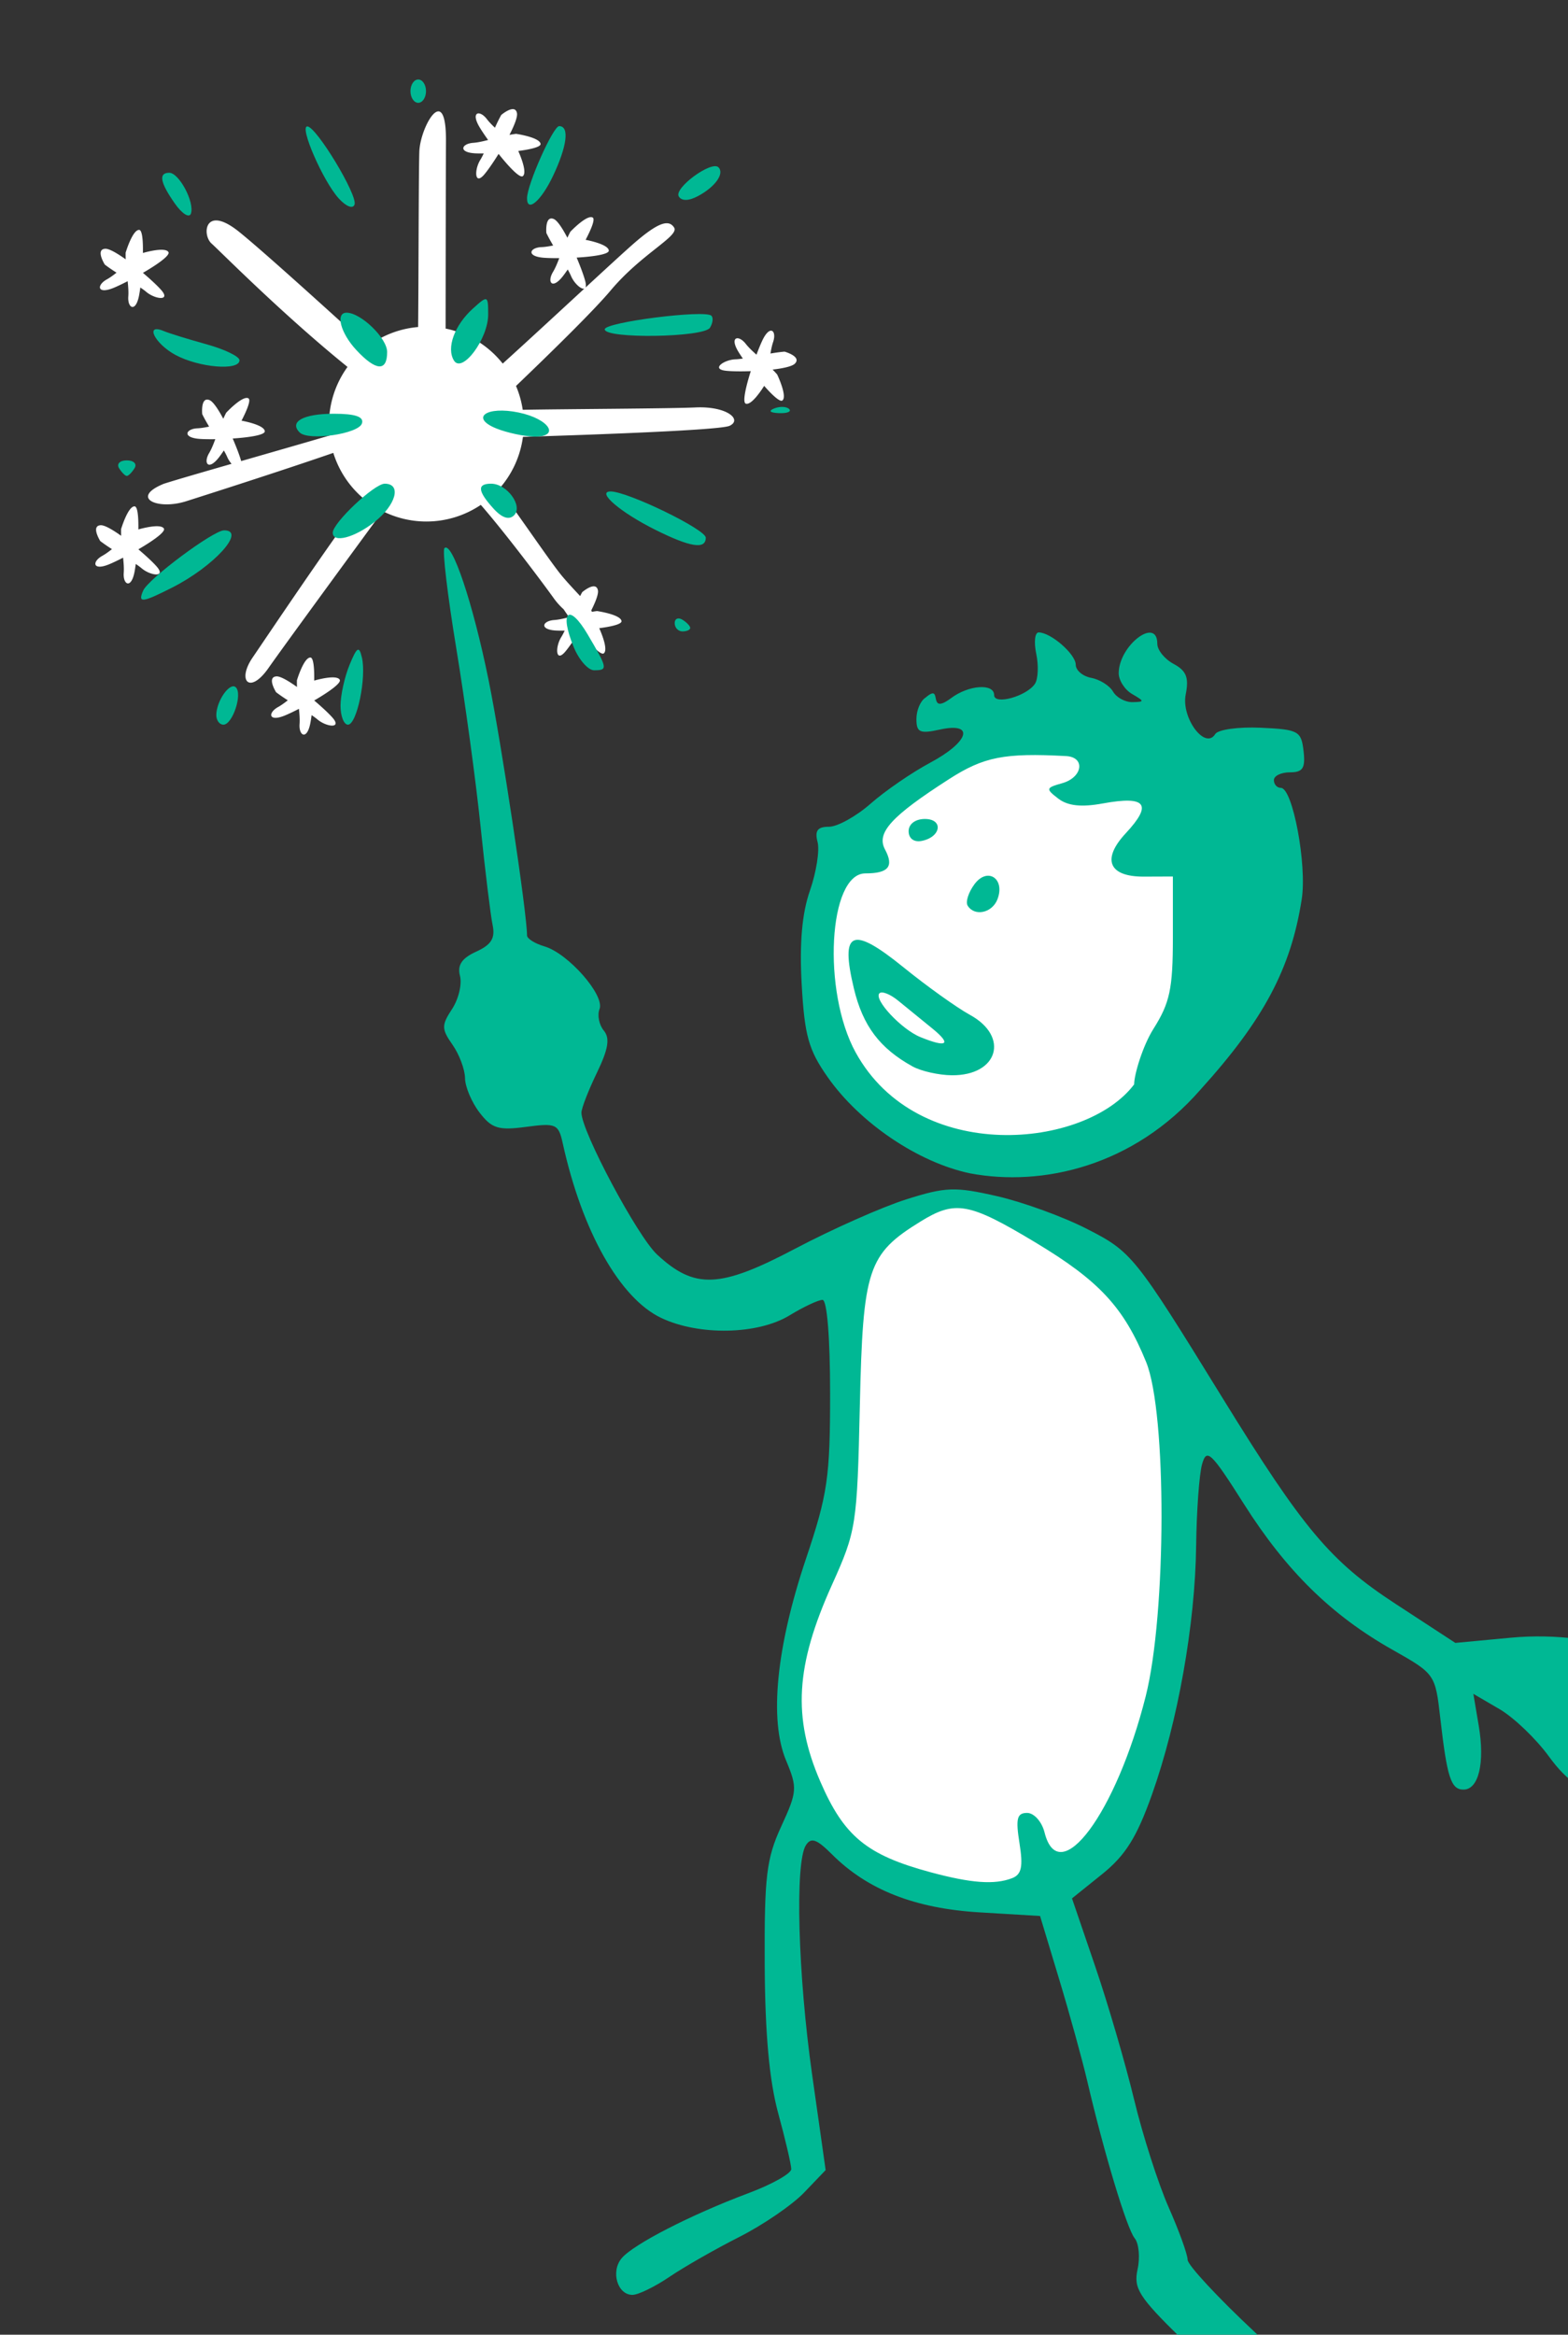 <?xml version="1.0" ?><svg height="324.596mm" viewBox="0 0 218.053 324.596" width="218.053mm" xmlns="http://www.w3.org/2000/svg">
    <rect x="0" y="0" width="218.053" height="324.596" fill="#333333" stroke="none"/>
    <path d="m 35364.627,28973.83 v 0 c -2.465,0.149 -5.852,3.047 -5.852,3.047 -1.18,2.116 -2.275,4.399 -3.31,6.703 -1.616,-1.528 -3.081,-3.019 -4.235,-4.533 -3.743,-4.908 -8.587,-3.896 -3.959,4.025 1.053,1.802 2.712,4.276 4.614,6.94 -2.828,0.721 -5.457,1.318 -7.862,1.492 -6.156,0.447 -7.963,5.054 1.2,5.515 1.2,0.06 2.7,0.07 4.363,0.05 -0.605,1.257 -1.203,2.427 -1.795,3.373 -3.209,5.125 -3.035,13.605 2.023,7.725 1.816,-2.111 4.687,-6.235 7.567,-10.862 5.485,6.884 11.2,12.917 12.736,11.653 2.525,-2.079 -1.839,-11.925 -2.408,-13.18 6.609,-0.865 11.863,-2.129 11.689,-3.717 -0.382,-3.466 -12.834,-5.279 -12.834,-5.279 -1.182,0.147 -2.339,0.335 -3.476,0.545 2.585,-5.029 4.34,-9.475 3.924,-11.467 -0.334,-1.602 -1.264,-2.104 -2.385,-2.037 z m -38.65,1.162 v 0.02 c -0.146,-0.02 -0.293,-0.01 -0.443,0 -4.017,0.5 -9.472,12.95 -9.746,21.148 -0.368,11.027 -0.377,66.453 -0.629,91.977 a 51.114,51.114 0 0 0 -26.418,10.101 c -22.467,-20.468 -55.798,-50.635 -67.609,-60.107 -18.072,-14.493 -19.53,1.639 -14.356,6.23 4.339,3.851 37.197,37.122 71.33,64.707 a 51.114,51.114 0 0 0 -9.728,29.998 51.114,51.114 0 0 0 0.351,5.973 c -13.512,3.98 -30.642,8.89 -46.427,13.428 -0.776,-2.755 -2.416,-7.138 -4.446,-11.84 8.782,-0.585 16.998,-1.843 16.834,-3.826 -0.271,-3.259 -10.85,-5.279 -12.205,-5.527 3.054,-5.925 5.01,-10.966 3.606,-11.727 -3.066,-1.662 -11.651,7.539 -11.651,7.539 -0.556,1.054 -1.046,2.116 -1.533,3.166 -2.659,-4.989 -5.318,-8.966 -7.191,-9.76 -1.508,-0.636 -2.448,-0.158 -3.032,0.801 -1.281,2.11 -0.828,6.545 -0.828,6.545 1.067,2.176 2.318,4.376 3.621,6.539 -2.177,0.457 -4.233,0.814 -6.136,0.9 -6.167,0.28 -8.097,4.836 1.05,5.547 2.081,0.16 5.06,0.205 8.332,0.16 -1.017,2.735 -2.023,5.238 -3.251,7.313 -3.139,5.314 -0.384,9.424 5.216,2.156 0.732,-0.952 1.598,-2.178 2.528,-3.556 0.688,1.214 1.307,2.371 1.746,3.396 0.561,1.308 1.386,2.561 2.287,3.625 -15.411,4.435 -29.065,8.393 -35.467,10.43 -17.999,7.322 -3.567,14.043 11.701,9.179 9.572,-3.05 48.331,-15.401 77.174,-25.355 a 51.114,51.114 0 0 0 15.754,23.859 c -17.176,22.622 -50.812,72.82 -58.1,83.491 -8.359,12.236 -1.56,19.607 8.248,5.615 8.406,-11.992 47.443,-65.277 59.991,-82.397 a 51.114,51.114 0 0 0 22.935,5.436 51.114,51.114 0 0 0 28.567,-8.729 c 12.837,14.709 32.282,40.61 38.238,48.932 1.641,2.292 3.422,4.232 5.226,5.85 0.842,1.276 1.807,2.675 2.858,4.148 -2.828,0.721 -5.458,1.318 -7.863,1.492 -6.156,0.447 -7.962,5.055 1.201,5.516 1.2,0.06 2.698,0.07 4.361,0.05 -0.605,1.257 -1.203,2.427 -1.795,3.373 -3.209,5.125 -3.034,13.604 2.024,7.724 1.816,-2.111 4.688,-6.235 7.568,-10.861 5.485,6.884 11.2,12.916 12.736,11.652 2.525,-2.079 -1.841,-11.924 -2.41,-13.179 6.609,-0.865 11.864,-2.131 11.69,-3.719 -0.382,-3.466 -12.834,-5.277 -12.834,-5.277 -0.92,0.114 -1.819,0.259 -2.711,0.414 -0.09,-0.252 -0.182,-0.505 -0.311,-0.772 2.328,-4.65 3.862,-8.693 3.471,-10.564 -0.334,-1.602 -1.264,-2.104 -2.385,-2.037 -2.465,0.149 -5.853,3.048 -5.853,3.048 -0.372,0.667 -0.732,1.356 -1.088,2.051 -2.703,-2.938 -5.985,-6.351 -9.317,-10.299 -5.844,-6.926 -20.796,-29.259 -33.172,-45.972 a 51.114,51.114 0 0 0 12.471,-27.242 c 36.657,-1.133 103.54,-3.495 108.467,-5.821 6.799,-3.209 -1.393,-10.38 -17.887,-9.627 -13.661,0.623 -66.65,0.801 -90.691,1.242 a 51.114,51.114 0 0 0 -3.522,-12.509 c 18.332,-17.558 40.685,-39.417 49.672,-50.116 16.25,-19.346 36.143,-28.525 33.301,-32.984 -2.841,-4.46 -8.451,-2.625 -20.693,7.934 -4.178,3.604 -14.205,12.827 -25.825,23.547 0.295,-0.592 0.308,-1.65 -0.105,-3.29 -0.68,-2.701 -2.399,-7.424 -4.522,-12.443 8.787,-0.518 17.013,-1.715 16.864,-3.699 -0.245,-3.261 -10.808,-5.363 -12.162,-5.621 3.1,-5.901 5.093,-10.925 3.695,-11.697 -3.053,-1.685 -11.707,7.449 -11.707,7.449 -0.561,1.051 -1.073,2.105 -1.557,3.156 -2.621,-5.01 -5.246,-9.006 -7.113,-9.814 -1.502,-0.65 -2.448,-0.18 -3.039,0.775 -1.298,2.1 -0.879,6.541 -0.879,6.541 1.05,2.184 2.285,4.391 3.572,6.564 -2.18,0.441 -4.241,0.783 -6.144,0.854 -6.168,0.232 -8.132,4.775 1.009,5.555 2.08,0.177 5.059,0.246 8.332,0.226 -1.039,2.727 -2.066,5.219 -3.31,7.285 -3.18,5.289 -0.454,9.421 5.201,2.196 0.74,-0.946 1.612,-2.165 2.553,-3.535 0.679,1.219 1.29,2.381 1.722,3.41 1.595,3.8 5.368,7.208 7.012,6.615 -13.795,12.727 -29.891,27.614 -42.855,39.348 a 51.114,51.114 0 0 0 -29.963,-18.364 c 0.03,-29.047 0.08,-75.52 0.189,-98.443 0.05,-11.066 -1.609,-15.276 -3.802,-15.512 z m -157.223,62.186 c -3.483,-0.109 -7.08,11.929 -7.08,11.929 -0.03,1.191 -10e-4,2.363 0.03,3.52 -4.599,-3.289 -8.745,-5.672 -10.775,-5.551 -1.634,0.1 -2.265,0.944 -2.362,2.063 -0.211,2.459 2.166,6.236 2.166,6.236 1.923,1.475 4.02,2.889 6.149,4.248 -1.747,1.377 -3.432,2.611 -5.098,3.533 -5.401,2.99 -5.104,7.929 3.406,4.502 1.936,-0.781 4.626,-2.066 7.538,-3.56 0.303,2.902 0.512,5.593 0.334,7.998 -0.452,6.155 3.842,8.612 5.63,-0.387 0.233,-1.178 0.463,-2.661 0.684,-4.309 1.156,0.782 2.227,1.545 3.076,2.268 4.605,3.92 13.022,4.98 7.94,-0.879 -1.825,-2.103 -5.491,-5.546 -9.649,-9.068 7.608,-4.426 14.409,-9.204 13.381,-10.909 -1.69,-2.798 -12.067,0.09 -13.391,0.473 0.104,-6.662 -0.382,-12.045 -1.976,-12.107 z m 331.705,52.884 v 0 c -1.149,-0.09 -2.811,1.282 -4.559,4.895 -0.909,1.879 -2.036,4.637 -3.187,7.701 -2.175,-1.946 -4.14,-3.797 -5.625,-5.697 -3.804,-4.861 -8.636,-3.79 -3.91,4.074 0.62,1.03 1.447,2.276 2.39,3.645 -1.38,0.199 -2.684,0.358 -3.8,0.394 -6.043,0.193 -12.987,5.065 -5.286,5.985 2.765,0.331 7.793,0.417 13.239,0.228 -2.657,8.392 -4.479,16.497 -2.574,17.068 3.134,0.937 8.872,-8.175 9.597,-9.347 4.403,5.005 8.383,8.659 9.604,7.629 2.664,-2.25 -2.774,-13.594 -2.774,-13.594 -0.781,-0.899 -1.582,-1.755 -2.39,-2.582 5.616,-0.658 10.287,-1.68 11.709,-3.135 1.143,-1.171 1.042,-2.223 0.361,-3.117 -1.498,-1.963 -5.795,-3.158 -5.795,-3.158 -2.414,0.201 -4.919,0.564 -7.408,0.99 0.367,-2.194 0.785,-4.241 1.398,-6.043 1.118,-3.287 0.489,-5.82 -0.988,-5.938 z m -334.084,92.159 c -3.485,-0.127 -7.09,11.929 -7.09,11.929 -0.03,1.191 10e-4,2.363 0.03,3.52 -4.599,-3.289 -8.745,-5.67 -10.775,-5.549 -1.634,0.1 -2.264,0.942 -2.361,2.061 -0.211,2.459 2.164,6.234 2.164,6.234 1.923,1.475 4.021,2.889 6.15,4.248 -1.747,1.377 -3.432,2.611 -5.098,3.533 -5.401,2.99 -5.105,7.929 3.405,4.502 1.936,-0.781 4.625,-2.064 7.537,-3.558 0.303,2.902 0.512,5.591 0.334,7.996 -0.452,6.155 3.845,8.614 5.633,-0.385 0.233,-1.178 0.462,-2.663 0.683,-4.311 1.156,0.782 2.227,1.547 3.076,2.27 4.605,3.92 13.02,4.978 7.938,-0.881 -1.825,-2.103 -5.489,-5.546 -9.647,-9.068 7.608,-4.426 14.409,-9.203 13.381,-10.907 -1.69,-2.799 -12.066,0.09 -13.39,0.471 0.104,-6.653 -0.381,-12.029 -1.971,-12.105 z m 92.273,79.312 c -3.485,-0.127 -7.089,11.93 -7.089,11.93 -0.03,1.191 10e-4,2.359 0.03,3.516 -4.599,-3.289 -8.746,-5.671 -10.776,-5.551 -1.634,0.1 -2.264,0.947 -2.361,2.066 -0.211,2.459 2.164,6.231 2.164,6.231 1.923,1.475 4.022,2.889 6.151,4.248 -1.747,1.377 -3.434,2.613 -5.1,3.535 -5.401,2.99 -5.104,7.929 3.406,4.502 1.936,-0.781 4.625,-2.063 7.537,-3.557 0.303,2.902 0.512,5.591 0.334,7.996 -0.452,6.155 3.845,8.611 5.633,-0.388 0.233,-1.178 0.463,-2.659 0.684,-4.307 1.156,0.782 2.225,1.543 3.074,2.266 4.605,3.92 13.021,4.978 7.939,-0.881 -1.825,-2.103 -5.49,-5.543 -9.648,-9.065 7.608,-4.426 14.409,-9.204 13.381,-10.908 -1.69,-2.799 -12.065,0.09 -13.389,0.469 0.104,-6.654 -0.381,-12.026 -1.971,-12.102 z m 396.653,42.455 c -45.403,-0.277 -98.428,25.121 -112.239,58.375 -62.786,151.17 76.77,175.952 138.903,148.491 52.822,-23.346 78.875,-109.05 34.281,-179.014 -12.403,-19.461 -35.475,-27.697 -60.945,-27.852 z m -63.164,243.018 c -34.88,0.285 -49.53,24.309 -54.83,66.471 3.133,16.824 2.297,83.837 -4.178,112.88 -6.475,29.042 -30.705,76.037 -16.293,121.245 14.412,45.208 69.869,73.873 127.309,54.982 57.439,-18.892 76.862,-162.505 68.507,-236.098 -8.355,-73.592 -65.793,-113.631 -109.029,-118.8 -4.053,-0.484 -7.878,-0.71 -11.486,-0.68 z" fill="#FFFFFF" paint-order="markers stroke fill" transform="translate(-206.962,68.56) matrix(0.265,0,0,0.265,-8215.323,-7085.427) translate(-3313.529,-2437.82)"/>
    <path d="m 32444.17,27739.227 c -8.973,-4.617 -27.831,-19.669 -41.907,-33.449 -22.433,-21.961 -25.284,-26.457 -23.087,-36.449 1.375,-6.267 0.681,-13.617 -1.542,-16.328 -4.075,-4.968 -16.052,-44.674 -24.864,-82.417 -2.622,-11.215 -9.265,-35.294 -14.766,-53.509 l -10.007,-33.118 -31.635,-1.892 c -34.027,-2.03 -58.93,-11.812 -77.594,-30.478 -8,-7.997 -10.947,-9.022 -13.664,-4.736 -5.784,9.124 -4.172,67.808 3.31,120.566 l 7.067,49.854 -11.3,11.793 c -6.219,6.49 -21.548,16.982 -34.074,23.319 -12.522,6.336 -29.01,15.756 -36.643,20.937 -7.632,5.178 -16.352,9.415 -19.376,9.415 -7.864,0 -11.477,-12.2 -5.677,-19.188 6.047,-7.287 36.47,-22.908 66.51,-34.146 12.385,-4.634 22.516,-10.324 22.516,-12.642 0,-2.318 -3.078,-15.491 -6.84,-29.273 -4.673,-17.121 -6.922,-41.855 -7.096,-78.076 -0.215,-46.231 0.883,-55.496 8.657,-72.411 8.419,-18.309 8.563,-20.25 2.547,-34.654 -8.906,-21.315 -5.135,-59.387 10.488,-105.902 11.345,-33.761 12.635,-42.622 12.635,-86.663 0,-29.175 -1.612,-49.057 -3.98,-49.057 -2.189,0 -9.989,3.665 -17.332,8.143 -16.633,10.141 -47.468,10.75 -67.321,1.33 -21.695,-10.296 -41.522,-45.46 -51.683,-91.671 -2.221,-10.086 -3.545,-10.672 -19.258,-8.564 -14.457,1.94 -17.95,0.862 -24.397,-7.525 -4.139,-5.379 -7.565,-13.504 -7.614,-18.052 -0.06,-4.548 -3.004,-12.426 -6.56,-17.507 -5.824,-8.315 -5.849,-10.195 -0.246,-18.741 3.423,-5.227 5.295,-13.054 4.16,-17.398 -1.477,-5.652 0.936,-9.264 8.491,-12.708 7.983,-3.637 10.084,-7.059 8.619,-14.034 -1.067,-5.07 -3.927,-28.49 -6.355,-52.042 -2.431,-23.552 -8.154,-65.477 -12.718,-93.167 -4.564,-27.69 -7.356,-51.288 -6.206,-52.439 3.973,-3.972 14.925,28.697 23.149,69.053 6.77,33.223 20.202,122.402 20.202,134.132 0,1.676 4.128,4.26 9.175,5.744 12.422,3.658 31.672,25.559 28.877,32.849 -1.245,3.235 -0.245,8.318 2.224,11.291 3.337,4.018 2.411,9.697 -3.621,22.18 -4.46,9.228 -8.105,18.63 -8.105,20.897 0,9.762 29.365,64.836 39.68,74.424 19.748,18.351 32.969,17.787 72.567,-3.099 19.28,-10.169 45.447,-21.782 58.148,-25.806 20.773,-6.579 25.571,-6.751 47.676,-1.704 13.519,3.084 34.674,10.767 47.008,17.074 23.798,12.165 25.171,13.877 71.372,88.838 42.347,68.713 56.607,85.676 90.744,107.962 l 31.409,20.505 29.171,-2.734 c 47.097,-4.413 94.328,13.892 77.991,30.229 -2.635,2.637 -4.244,11.177 -3.57,18.975 1.027,11.957 -0.09,14.18 -7.106,14.18 -4.579,0 -10.269,-3.627 -12.641,-8.063 -2.374,-4.434 -8.054,-10.063 -12.624,-12.509 -8.087,-4.328 -8.14,-4.115 -1.944,7.86 15.776,30.51 0.119,39.585 -20.149,11.672 -6.728,-9.27 -18.41,-20.462 -25.955,-24.869 l -13.721,-8.014 2.836,16.79 c 3.29,19.477 -0.06,33.446 -8.017,33.446 -6.57,0 -8.626,-6.325 -12.165,-37.482 -2.619,-23.064 -2.777,-23.288 -25.135,-35.908 -31.902,-18.003 -55.651,-41.305 -77.908,-76.44 -17.308,-27.322 -19.566,-29.464 -21.983,-20.852 -1.483,5.275 -2.878,24.53 -3.101,42.786 -0.505,41.103 -9.58,92.213 -23.17,130.462 -7.967,22.422 -13.947,31.977 -26.154,41.787 l -15.826,12.718 12.185,35.698 c 6.701,19.633 15.886,51.058 20.409,69.837 4.52,18.779 12.687,44.237 18.147,56.583 5.456,12.34 9.925,24.705 9.925,27.473 0,2.765 15.896,19.883 35.325,38.039 30.264,28.278 34.574,33.915 30.088,39.324 -6.501,7.828 -6.755,7.806 -26.671,-2.449 z m -130.856,-275.103 c 4.985,-1.915 5.859,-6.035 3.891,-18.352 -2.069,-12.932 -1.323,-15.888 4.018,-15.888 3.609,0 7.715,4.59 9.121,10.198 7.61,30.319 37.615,-10.02 53.093,-71.371 10.956,-43.425 11.096,-148.708 0.243,-175.361 -11.702,-28.722 -24.552,-42.591 -58.19,-62.809 -34.844,-20.943 -41.95,-22.222 -60.335,-10.86 -27.59,17.053 -30.114,24.724 -31.728,96.452 -1.416,62.964 -1.854,65.773 -14.679,94.21 -19.048,42.237 -20.655,69.377 -6.091,103.028 12.471,28.825 24.352,38.595 57.948,47.654 21.287,5.741 33.516,6.628 42.715,3.099 z m -21.983,-369.774 c -27.154,-5.657 -57.814,-26.349 -74.76,-50.459 -10.044,-14.291 -12.155,-21.808 -13.656,-48.659 -1.212,-21.755 0.154,-37.268 4.322,-49.249 3.352,-9.618 5.155,-21.089 4.005,-25.488 -1.56,-5.959 -0.03,-8 5.988,-8 4.444,0 14.293,-5.463 21.885,-12.143 7.594,-6.68 21.605,-16.313 31.139,-21.405 20.631,-11.021 23.7,-21.515 5.1,-17.427 -10.446,2.294 -12.236,1.479 -12.236,-5.556 0,-4.529 2.118,-9.548 4.709,-11.148 9.788,-8.447 0.373,9.92 13.402,0.258 9.218,-6.972 22.672,-7.941 22.672,-1.631 0,5.322 17.018,0.61 21.402,-5.925 1.678,-2.498 1.992,-9.596 0.696,-15.76 -1.298,-6.17 -0.725,-11.217 1.266,-11.217 6.377,0 19.456,11.393 19.456,16.948 0,2.954 3.67,6.059 8.158,6.899 4.483,0.842 9.621,4.077 11.418,7.194 1.792,3.114 6.379,5.606 10.195,5.54 6.398,-0.119 6.383,-0.447 -0.215,-4.282 -3.925,-2.285 -7.078,-7.278 -7.007,-11.091 0.275,-14.626 20.26,-29.656 20.26,-15.235 0,3.284 3.866,8.044 8.591,10.57 6.65,3.561 8.075,7.176 6.311,16.001 -2.46,12.297 10.221,29.313 15.493,20.785 1.461,-2.364 12.193,-3.858 23.854,-3.324 19.815,0.909 21.282,1.703 22.49,12.185 1.04,9.036 -0.348,11.217 -7.14,11.217 -4.632,0 -8.425,1.835 -8.425,4.077 0,2.246 1.651,4.08 3.673,4.08 6.197,0 13.75,40.325 10.939,58.401 -5.66,36.408 -19.961,63.275 -53.234,100.019 -35.043,40.122 -82.818,50.935 -120.751,43.825 z m 86.039,-46.689 c 0,-5.205 4.527,-20.25 10.131,-29.132 8.63,-13.668 10.199,-21.051 10.199,-48.036 v -31.891 l -15.267,0.06 c -18.382,0.06 -22.199,-9.082 -9.477,-22.736 14.219,-15.263 10.718,-19.813 -12.049,-15.651 -11.235,2.056 -18.364,1.28 -23.338,-2.538 -6.697,-5.146 -6.566,-5.668 2.016,-8.082 10.822,-3.047 12.345,-13.695 2.036,-14.247 -32.362,-1.731 -43.13,0.386 -61.31,12.051 -30.372,19.492 -38.347,28.228 -33.688,36.929 4.8,8.969 1.85,12.576 -10.286,12.576 -19.392,0 -22.763,61.866 -5.104,93.94 32.643,59.288 120.761,50.529 146.137,16.757 z m -116.291,-9.422 c -17.212,-9.519 -26.072,-21.284 -30.768,-40.854 -7.309,-30.471 -1.076,-33.124 26.086,-11.104 12.199,9.886 27.875,21.102 34.841,24.922 20.861,11.445 14.68,31.915 -9.566,31.672 -6.839,-0.06 -16.107,-2.156 -20.593,-4.636 z m 10.194,-20.065 c -5.606,-4.53 -13.58,-11.023 -17.719,-14.431 -4.138,-3.404 -8.563,-5.15 -9.831,-3.884 -3.181,3.18 11.487,18.898 21.434,22.971 14.155,5.793 16.675,3.878 6.116,-4.656 z m 18.725,-64.297 c -1.184,-1.911 0.419,-6.958 3.564,-11.212 6.79,-9.203 16.259,-3.013 12.075,7.891 -2.761,7.197 -12.029,9.167 -15.639,3.321 z m -30.96,-39.043 c 0,-3.784 3.487,-6.418 8.497,-6.418 9.938,0 8.534,9.532 -1.698,11.517 -4.025,0.779 -6.799,-1.299 -6.799,-5.099 z m -363.325,-60.996 c 0.09,-7.484 7.227,-17.519 10.282,-14.461 3.567,3.565 -1.784,19.561 -6.542,19.561 -2.092,0 -3.774,-2.293 -3.74,-5.1 z m 65.189,-4.832 c 0,-5.461 2.122,-15.094 4.719,-21.41 3.903,-9.491 5.028,-10.175 6.496,-3.937 2.49,10.587 -2.636,35.279 -7.321,35.279 -2.142,0 -3.894,-4.468 -3.894,-9.932 z m 122.43,-30.644 c -7.798,-18.829 -2.662,-23.601 7.274,-6.76 10.531,17.85 10.699,18.786 3.332,18.786 -3.093,0 -7.864,-5.41 -10.606,-12.026 z m 52.931,-12.682 c 0,-2.377 1.836,-3.183 4.081,-1.798 2.241,1.386 4.076,3.328 4.076,4.319 0,0.988 -1.835,1.799 -4.076,1.799 -2.245,0 -4.081,-1.946 -4.081,-4.32 z m -278.917,-17.091 c 2.693,-6.182 36.845,-31.608 42.459,-31.608 11.882,0 -5.401,18.993 -27.403,30.109 -15.697,7.934 -17.96,8.158 -15.056,1.499 z m 268.729,-31.908 c -18.361,-9.158 -31.109,-20.091 -23.428,-20.091 8.951,0 49.931,19.9 49.931,24.244 0,6.298 -8.088,5.032 -26.503,-4.153 z m -169.25,1.544 c 0,-5.147 21.807,-25.714 27.269,-25.714 8.974,0 5.982,11.149 -5.391,20.096 -10.549,8.298 -21.878,11.207 -21.878,5.618 z m 84.321,-12.684 c -8.308,-9.179 -8.666,-13.03 -1.219,-13.03 8.36,0 16.897,11.742 12.057,16.584 -2.617,2.614 -6.367,1.385 -10.838,-3.554 z m -196.473,-21.184 c -1.385,-2.244 0.448,-4.081 4.078,-4.081 3.629,0 5.464,1.837 4.079,4.081 -1.389,2.241 -3.224,4.077 -4.079,4.077 -0.86,0 -2.692,-1.836 -4.078,-4.077 z m 94.784,-18.728 c -5.659,-5.655 1.955,-9.821 17.945,-9.821 11.305,0 15.892,1.588 14.74,5.097 -1.815,5.515 -28.096,9.315 -32.685,4.724 z m 103.336,-2.047 c -14.084,-5.631 -5.395,-11.934 11.601,-8.416 16.245,3.363 22.194,13.011 7.782,12.62 -5.233,-0.153 -13.956,-2.036 -19.383,-4.204 z m 145.724,-10.557 c 2.943,-1.181 6.46,-1.035 7.815,0.32 1.356,1.355 -1.052,2.319 -5.353,2.141 -4.75,-0.183 -5.717,-1.162 -2.462,-2.461 z m -314.277,-28.097 c -10.944,-5.934 -16.244,-16.777 -6.117,-12.511 2.801,1.183 12.895,4.304 22.43,6.942 9.533,2.636 17.333,6.409 17.333,8.384 0,5.669 -21.298,3.885 -33.646,-2.815 z m 94.978,-2.514 c -8.316,-8.926 -11.122,-19.621 -5.146,-19.621 7.51,0 21.298,13.35 21.298,20.621 0,10.4 -5.869,10.037 -16.152,-1 z m 51.204,5.474 c -4.064,-6.58 0.275,-18.511 9.913,-27.227 7.816,-7.076 8.051,-6.988 8.051,3.086 0,12.802 -13.642,31.134 -17.964,24.141 z m 79.138,-16.377 c 0,-3.721 52.676,-10.422 55.98,-7.116 1.061,1.061 0.721,3.89 -0.757,6.282 -3.187,5.157 -55.223,5.943 -55.223,0.834 z m -225.577,-65.959 c -7.782,-11.108 -8.702,-16.169 -2.946,-16.169 5.136,0 13.349,15.443 11.37,21.382 -0.848,2.538 -4.637,0.182 -8.424,-5.213 z m 85.949,-2.75 c -8.277,-9.145 -20.808,-37.949 -16.419,-37.737 4.78,0.245 26.405,36.014 24.754,40.965 -0.829,2.487 -4.422,1.097 -8.335,-3.228 z m 98.847,-0.03 c 0,-7.131 13.69,-37.861 16.864,-37.861 5.512,0 4.162,10.62 -3.345,26.369 -6.165,12.927 -13.519,19.177 -13.519,11.492 z m 79.639,-0.968 c -2.693,-4.36 17.154,-18.944 20.813,-15.286 3.276,3.276 -1.679,10.253 -10.713,15.085 -4.859,2.604 -8.569,2.677 -10.1,0.215 z m -140.813,-55.245 c 0,-3.365 1.835,-6.115 4.077,-6.115 2.245,0 4.08,2.75 4.08,6.115 0,3.366 -1.835,6.118 -4.08,6.118 -2.242,0 -4.077,-2.752 -4.077,-6.118 z" fill="#00B894" transform="translate(-206.962,68.56) matrix(0.265,0,0,0.265,-8215.323,-7085.427)"/>
</svg>